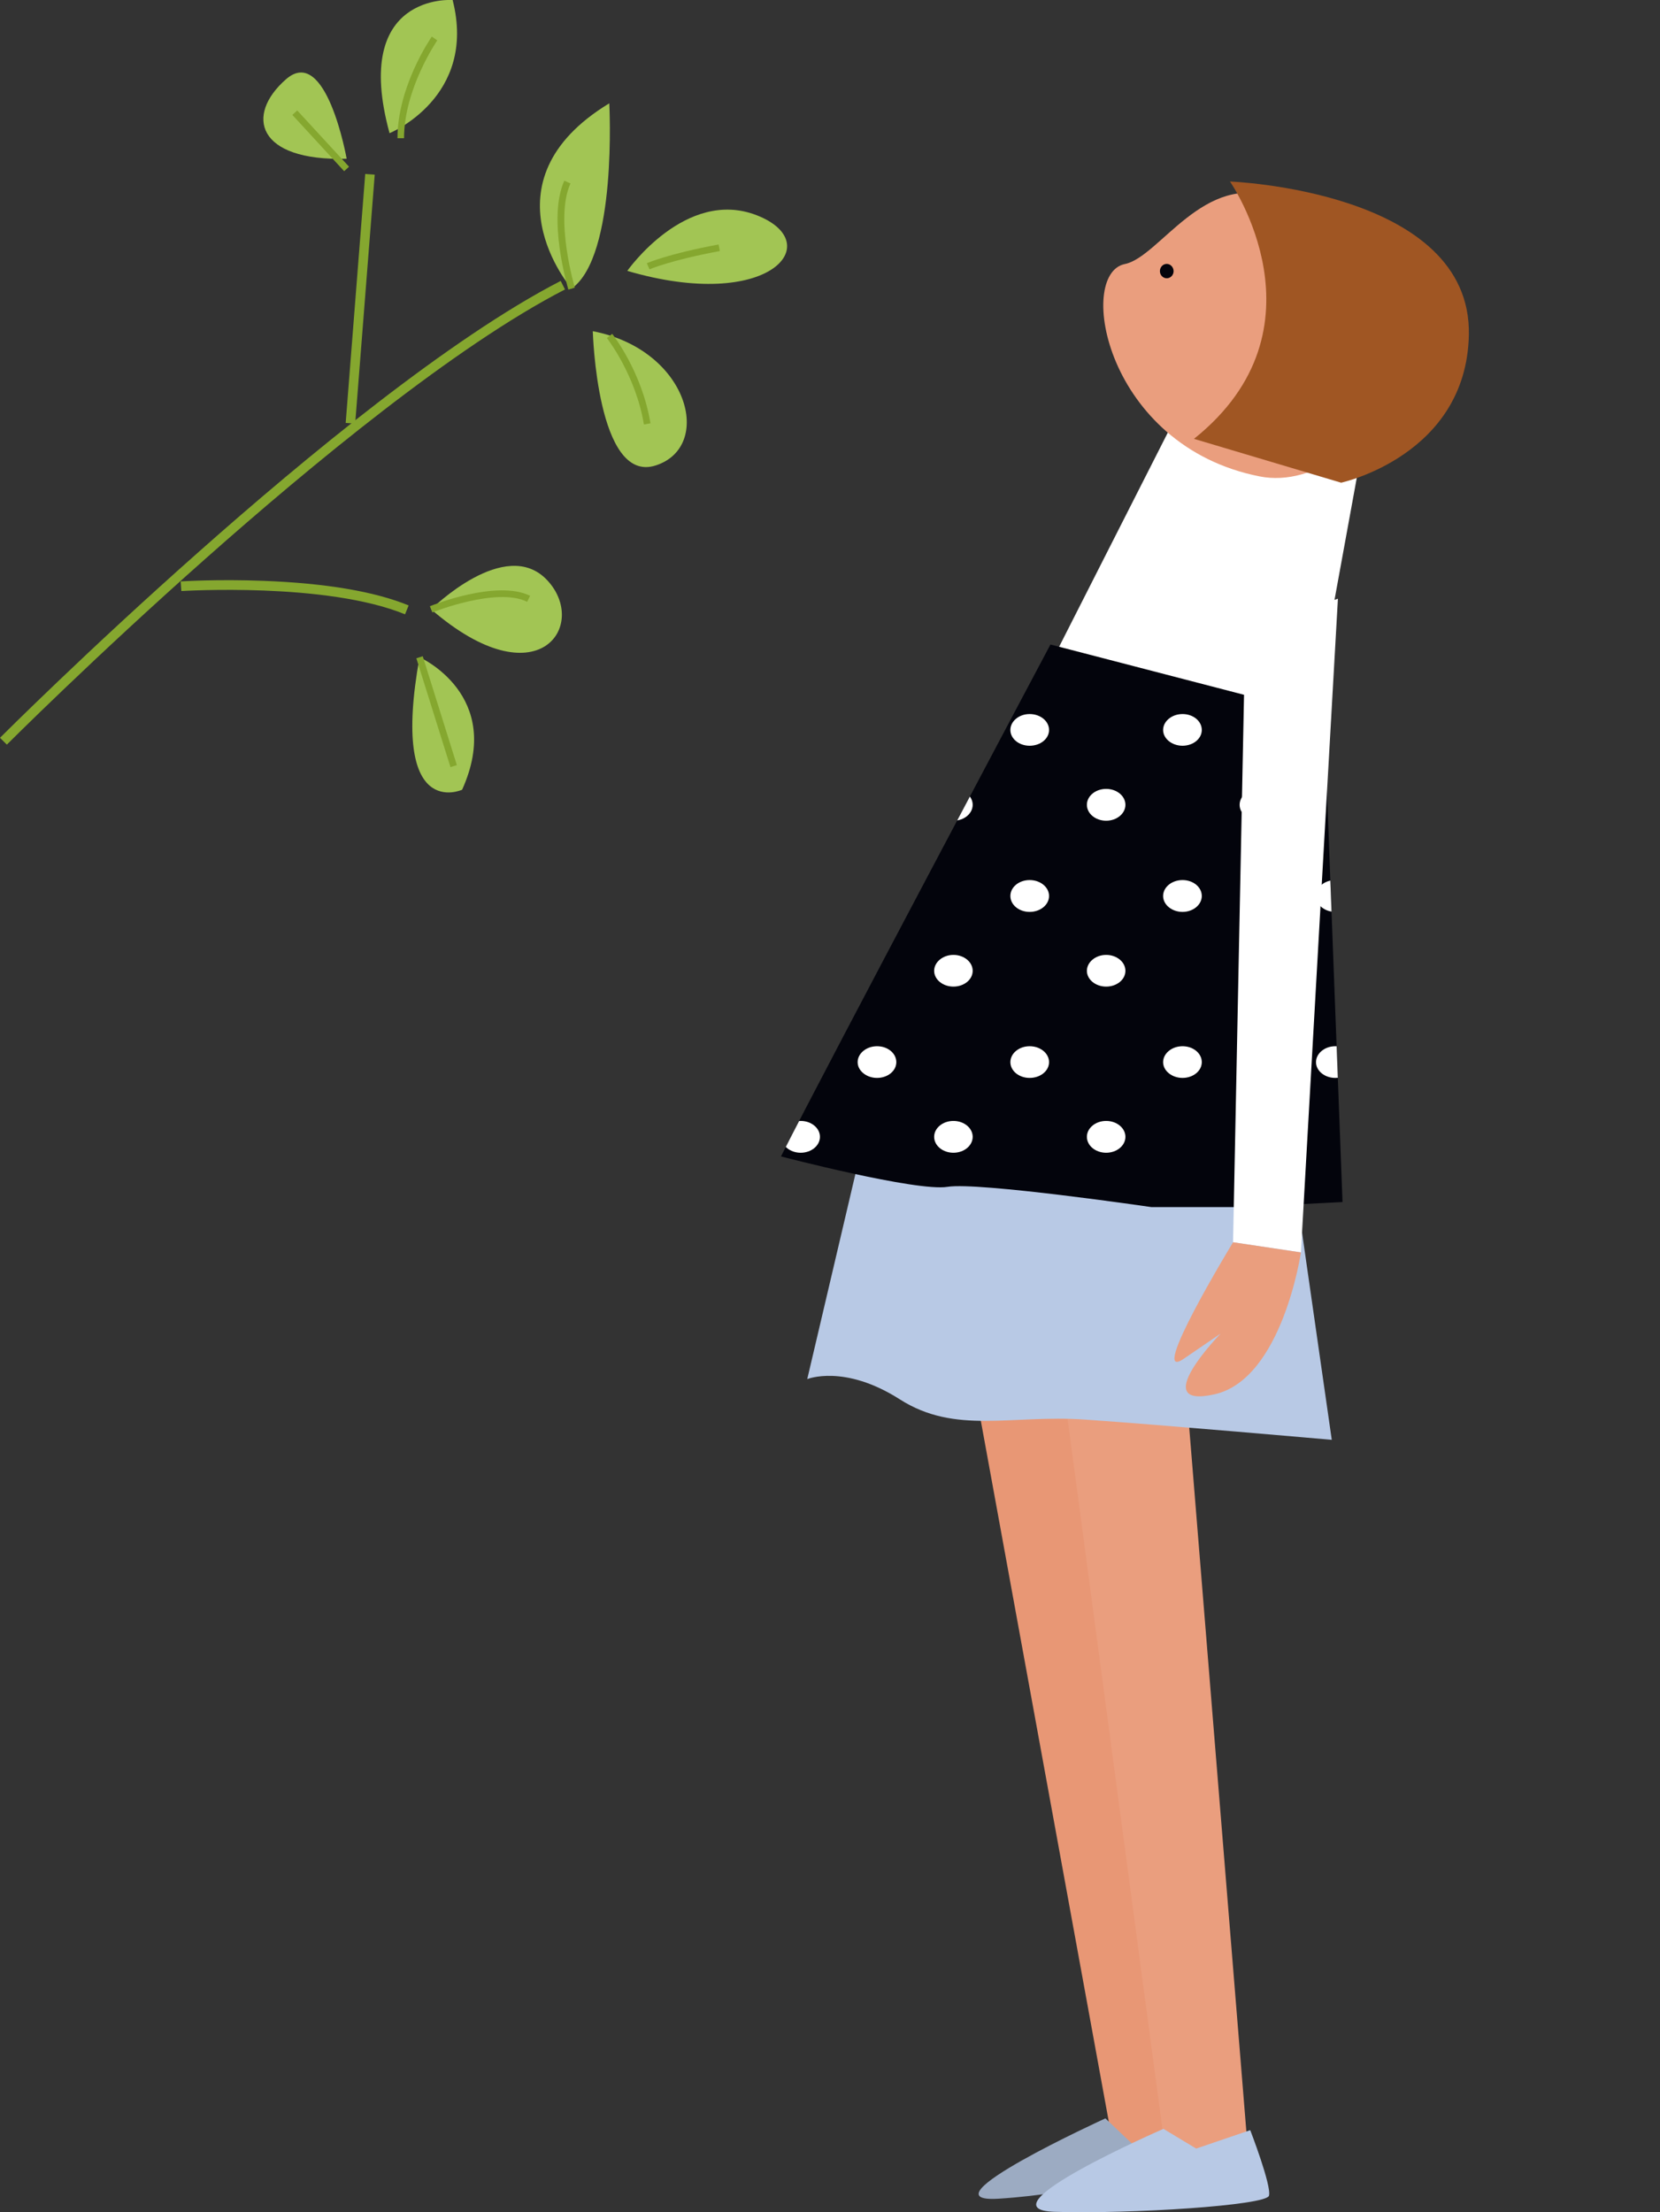 <?xml version="1.0" encoding="UTF-8"?>
<svg id="_レイヤー_2" data-name="レイヤー 2" xmlns="http://www.w3.org/2000/svg" xmlns:xlink="http://www.w3.org/1999/xlink" viewBox="0 0 118.9 158.44">
  <rect x="0" y="0" width="118.9" height="158.44" fill="#333333" stroke="none"/>
  <defs>
    <style>
      .cls-1 {
        clip-path: url(#clippath);
      }

      .cls-2 {
        fill: #03040c;
      }

      .cls-3 {
        fill: #e89775;
      }

      .cls-4 {
        fill: #ea9e7e;
      }

      .cls-5 {
        fill: #fff;
      }

      .cls-6 {
        fill: #a05623;
      }

      .cls-7 {
        fill: #85a72f;
      }

      .cls-8 {
        fill: #b8c9e5;
      }

      .cls-9 {
        fill: #9cabc2;
      }

      .cls-10 {
        fill: #a2c554;
      }
    </style>
    <clipPath id="clippath">
      <path class="cls-2" d="m55.93,82.82s9.72,2.54,11.94,2.18c2.21-.36,14.59,1.45,14.59,1.45h6.63l7.07-.36-1.32-34.84-19.6-5.09s-16.2,30.49-19.3,36.66Z"/>
    </clipPath>
  </defs>
  <g id="_レイヤー_1-2" data-name="レイヤー 1">
    <g>
      <g>
        <path class="cls-7" d="m.49,53.33c.06-.06,6.28-6.28,14.29-13.37,7.38-6.54,17.83-15.19,25.69-19.23l-.31-.61c-7.93,4.08-18.43,12.76-25.84,19.33C6.29,46.55.06,52.78,0,52.84l.49.49Z"/>
        <path class="cls-10" d="m42.46,23.72s.3,10.95,4.49,9.62c4.19-1.33,2.4-8.29-4.49-9.62Z"/>
        <path class="cls-10" d="m44.93,19.4s4.19-5.97,9.28-3.98c5.09,1.99.9,6.97-9.28,3.98Z"/>
        <path class="cls-10" d="m40.94,20.67s-6.59-7.63,2.7-13.27c0,0,.6,10.94-2.7,13.27Z"/>
        <path class="cls-7" d="m46.12,30.4l.47-.08c-.6-3.67-2.66-6.3-2.74-6.41l-.38.3s2.07,2.65,2.65,6.19Z"/>
        <path class="cls-7" d="m46.52,19.29s1.52-.66,5.04-1.31l-.09-.47c-3.58.66-5.08,1.32-5.14,1.34l.19.44Z"/>
        <path class="cls-7" d="m40.71,20.74l.46-.14s-1.46-4.92-.31-7.46l-.44-.2c-1.22,2.71.23,7.59.29,7.8Z"/>
        <polygon class="cls-7" points="25.44 30.34 26.84 12.51 26.16 12.46 24.76 30.29 25.44 30.34"/>
        <path class="cls-10" d="m27.9,9.54S34.2,6.97,32.42,0c0,0-7.27-.55-4.52,9.53Z"/>
        <path class="cls-10" d="m24.83,11.37s-1.46-8.25-4.36-5.68c-2.91,2.56-2.1,5.86,4.36,5.68Z"/>
        <path class="cls-7" d="m28.46,9.9h.48c0-3.55,2.36-6.97,2.38-7.01l-.39-.27c-.1.14-2.46,3.59-2.46,7.28Z"/>
        <polygon class="cls-7" points="24.65 12.26 25 11.94 21.29 7.91 20.94 8.23 24.65 12.26"/>
        <path class="cls-7" d="m29.01,44l.26-.64c-2.44-1-5.94-1.59-10.38-1.76-3.3-.13-5.92.04-5.95.04l.05.69c.1,0,10.37-.65,16.03,1.67Z"/>
        <path class="cls-10" d="m30.88,43.64s5.32-5.29,8.32-2.08c3,3.21-.67,8.69-8.32,2.08Z"/>
        <path class="cls-7" d="m30.97,43.86s4.59-1.84,6.79-.76l.21-.43c-2.4-1.17-6.99.67-7.18.75l.18.44Z"/>
        <path class="cls-10" d="m30.05,47.07s6.11,2.71,3.05,9.49c0,0-5.19,2.38-3.05-9.49Z"/>
        <rect class="cls-7" x="31.03" y="46.89" width=".48" height="8.17" transform="translate(-13.81 11.68) rotate(-17.4)"/>
      </g>
      <g>
        <polygon class="cls-3" points="69.31 96.59 79.99 155.08 84.45 154.34 79.03 97.31 69.31 96.59"/>
        <path class="cls-9" d="m79.17,151.72s-13.39,6.11-7.64,5.75c5.75-.36,12.37-2.09,13.7-2.45,1.33-.36,1.33-3.27,1.33-3.27l-4.93,2.3-2.45-2.33Z"/>
        <polygon class="cls-4" points="75.94 97.68 83.61 155.11 89.43 154.6 84.78 97.31 75.94 97.68"/>
        <path class="cls-8" d="m83.33,152.47s-13.26,5.77-7.79,5.94c5.47.17,15.14-.46,15.35-1.15.21-.69-1.34-4.7-1.34-4.7l-3.87,1.32-2.36-1.42Z"/>
        <path class="cls-8" d="m62.68,78.08l-4.86,20.69s2.65-1.09,6.63,1.45c3.98,2.54,7.96,1.09,13.26,1.45,5.31.36,17.68,1.45,17.68,1.45l-3.54-24.68-29.17-.36Z"/>
        <polygon class="cls-5" points="84.13 30.03 72.42 53.1 93.33 55.33 98.25 28.36 84.13 30.03"/>
        <g>
          <path class="cls-2" d="m55.93,82.82s9.72,2.54,11.94,2.18c2.21-.36,14.59,1.45,14.59,1.45h6.63l7.07-.36-1.32-34.84-19.6-5.09s-16.2,30.49-19.3,36.66Z"/>
          <g class="cls-1">
            <g>
              <path class="cls-5" d="m42.32,28.5c0,.63-.62,1.14-1.38,1.14s-1.39-.51-1.39-1.14.62-1.14,1.39-1.14,1.38.51,1.38,1.14Z"/>
              <path class="cls-5" d="m53.26,28.5c0,.63-.62,1.14-1.38,1.14s-1.38-.51-1.38-1.14.62-1.14,1.38-1.14,1.38.51,1.38,1.14Z"/>
              <path class="cls-5" d="m64.2,28.5c0,.63-.62,1.14-1.38,1.14s-1.39-.51-1.39-1.14.62-1.14,1.39-1.14,1.38.51,1.38,1.14Z"/>
              <path class="cls-5" d="m75.14,28.5c0,.63-.62,1.14-1.39,1.14s-1.38-.51-1.38-1.14.61-1.14,1.38-1.14,1.39.51,1.39,1.14Z"/>
              <path class="cls-5" d="m86.08,28.5c0,.63-.62,1.14-1.38,1.14s-1.39-.51-1.39-1.14.62-1.14,1.39-1.14,1.38.51,1.38,1.14Z"/>
              <path class="cls-5" d="m97.02,28.5c0,.63-.62,1.14-1.38,1.14s-1.38-.51-1.38-1.14.62-1.14,1.38-1.14,1.38.51,1.38,1.14Z"/>
              <path class="cls-5" d="m107.96,28.5c0,.63-.62,1.14-1.38,1.14s-1.38-.51-1.38-1.14.62-1.14,1.38-1.14,1.38.51,1.38,1.14Z"/>
              <path class="cls-5" d="m118.9,28.5c0,.63-.62,1.14-1.38,1.14s-1.38-.51-1.38-1.14.62-1.14,1.38-1.14,1.38.51,1.38,1.14Z"/>
              <path class="cls-5" d="m36.85,33.85c0,.63-.62,1.14-1.38,1.14s-1.39-.51-1.39-1.14.62-1.14,1.39-1.14,1.38.51,1.38,1.14Z"/>
              <path class="cls-5" d="m47.79,33.85c0,.63-.62,1.14-1.38,1.14s-1.38-.51-1.38-1.14.62-1.14,1.38-1.14,1.38.51,1.38,1.14Z"/>
              <path class="cls-5" d="m58.73,33.85c0,.63-.62,1.14-1.38,1.14s-1.38-.51-1.38-1.14.62-1.14,1.38-1.14,1.38.51,1.38,1.14Z"/>
              <path class="cls-5" d="m69.67,33.85c0,.63-.62,1.14-1.38,1.14s-1.38-.51-1.38-1.14.62-1.14,1.38-1.14,1.38.51,1.38,1.14Z"/>
              <path class="cls-5" d="m80.61,33.85c0,.63-.62,1.14-1.38,1.14s-1.38-.51-1.38-1.14.62-1.14,1.38-1.14,1.38.51,1.38,1.14Z"/>
              <path class="cls-5" d="m91.55,33.85c0,.63-.62,1.14-1.38,1.14s-1.38-.51-1.38-1.14.62-1.14,1.38-1.14,1.38.51,1.38,1.14Z"/>
              <path class="cls-5" d="m102.49,33.85c0,.63-.62,1.14-1.38,1.14s-1.38-.51-1.38-1.14.62-1.14,1.38-1.14,1.38.51,1.38,1.14Z"/>
              <path class="cls-5" d="m113.43,33.85c0,.63-.62,1.14-1.39,1.14s-1.38-.51-1.38-1.14.62-1.14,1.38-1.14,1.39.51,1.39,1.14Z"/>
              <path class="cls-5" d="m42.32,40.39c0,.62-.62,1.14-1.38,1.14s-1.39-.51-1.39-1.14.62-1.14,1.39-1.14,1.38.51,1.38,1.14Z"/>
              <path class="cls-5" d="m53.26,40.39c0,.62-.62,1.14-1.38,1.14s-1.38-.51-1.38-1.14.62-1.14,1.38-1.14,1.38.51,1.38,1.14Z"/>
              <path class="cls-5" d="m64.2,40.39c0,.62-.62,1.14-1.38,1.14s-1.39-.51-1.39-1.14.62-1.14,1.39-1.14,1.38.51,1.38,1.14Z"/>
              <path class="cls-5" d="m75.14,40.39c0,.62-.62,1.14-1.39,1.14s-1.38-.51-1.38-1.14.61-1.14,1.38-1.14,1.39.51,1.39,1.14Z"/>
              <path class="cls-5" d="m86.08,40.39c0,.62-.62,1.14-1.38,1.14s-1.39-.51-1.39-1.14.62-1.14,1.39-1.14,1.38.51,1.38,1.14Z"/>
              <path class="cls-5" d="m97.02,40.39c0,.62-.62,1.14-1.38,1.14s-1.38-.51-1.38-1.14.62-1.14,1.38-1.14,1.38.51,1.38,1.14Z"/>
              <ellipse class="cls-5" cx="106.57" cy="40.39" rx="1.38" ry="1.14"/>
              <path class="cls-5" d="m118.9,40.39c0,.62-.62,1.14-1.38,1.14s-1.38-.51-1.38-1.14.62-1.14,1.38-1.14,1.38.51,1.38,1.14Z"/>
              <path class="cls-5" d="m36.85,45.75c0,.63-.62,1.14-1.38,1.14s-1.39-.51-1.39-1.14.62-1.14,1.39-1.14,1.38.51,1.38,1.14Z"/>
              <path class="cls-5" d="m47.79,45.75c0,.63-.62,1.14-1.38,1.14s-1.38-.51-1.38-1.14.62-1.14,1.38-1.14,1.38.51,1.38,1.14Z"/>
              <path class="cls-5" d="m58.73,45.75c0,.63-.62,1.14-1.38,1.14s-1.38-.51-1.38-1.14.62-1.14,1.38-1.14,1.38.51,1.38,1.14Z"/>
              <path class="cls-5" d="m69.67,45.75c0,.63-.62,1.14-1.38,1.14s-1.38-.51-1.38-1.14.62-1.14,1.38-1.14,1.38.51,1.38,1.14Z"/>
              <path class="cls-5" d="m80.61,45.75c0,.63-.62,1.14-1.38,1.14s-1.38-.51-1.38-1.14.62-1.14,1.38-1.14,1.38.51,1.38,1.14Z"/>
              <path class="cls-5" d="m91.55,45.75c0,.63-.62,1.14-1.38,1.14s-1.38-.51-1.38-1.14.62-1.14,1.38-1.14,1.38.51,1.38,1.14Z"/>
              <path class="cls-5" d="m102.49,45.75c0,.63-.62,1.14-1.38,1.14s-1.38-.51-1.38-1.14.62-1.14,1.38-1.14,1.38.51,1.38,1.14Z"/>
              <path class="cls-5" d="m113.43,45.75c0,.63-.62,1.14-1.39,1.14s-1.38-.51-1.38-1.14.62-1.14,1.38-1.14,1.39.51,1.39,1.14Z"/>
              <path class="cls-5" d="m42.32,52.28c0,.63-.62,1.13-1.38,1.13s-1.39-.51-1.39-1.13.62-1.14,1.39-1.14,1.38.51,1.38,1.14Z"/>
              <path class="cls-5" d="m53.26,52.28c0,.63-.62,1.13-1.38,1.13s-1.38-.51-1.38-1.13.62-1.14,1.38-1.14,1.38.51,1.38,1.14Z"/>
              <path class="cls-5" d="m64.2,52.28c0,.63-.62,1.13-1.38,1.13s-1.39-.51-1.39-1.13.62-1.14,1.39-1.14,1.38.51,1.38,1.14Z"/>
              <path class="cls-5" d="m75.14,52.28c0,.63-.62,1.13-1.39,1.13s-1.38-.51-1.38-1.13.61-1.14,1.38-1.14,1.39.51,1.39,1.14Z"/>
              <path class="cls-5" d="m86.08,52.28c0,.63-.62,1.13-1.38,1.13s-1.39-.51-1.39-1.13.62-1.14,1.39-1.14,1.38.51,1.38,1.14Z"/>
              <path class="cls-5" d="m97.02,52.28c0,.63-.62,1.13-1.38,1.13s-1.38-.51-1.38-1.13.62-1.14,1.38-1.14,1.38.51,1.38,1.14Z"/>
              <path class="cls-5" d="m107.96,52.28c0,.63-.62,1.13-1.38,1.13s-1.38-.51-1.38-1.13.62-1.14,1.38-1.14,1.38.51,1.38,1.14Z"/>
              <path class="cls-5" d="m118.9,52.28c0,.63-.62,1.13-1.38,1.13s-1.38-.51-1.38-1.13.62-1.14,1.38-1.14,1.38.51,1.38,1.14Z"/>
              <path class="cls-5" d="m36.85,57.64c0,.63-.62,1.14-1.38,1.14s-1.39-.51-1.39-1.14.62-1.14,1.39-1.14,1.38.51,1.38,1.14Z"/>
              <path class="cls-5" d="m47.79,57.64c0,.63-.62,1.14-1.38,1.14s-1.38-.51-1.38-1.14.62-1.14,1.38-1.14,1.38.51,1.38,1.14Z"/>
              <path class="cls-5" d="m58.73,57.64c0,.63-.62,1.14-1.38,1.14s-1.38-.51-1.38-1.14.62-1.14,1.38-1.14,1.38.51,1.38,1.14Z"/>
              <path class="cls-5" d="m69.67,57.64c0,.63-.62,1.14-1.38,1.14s-1.38-.51-1.38-1.14.62-1.14,1.38-1.14,1.38.51,1.38,1.14Z"/>
              <path class="cls-5" d="m80.61,57.64c0,.63-.62,1.14-1.38,1.14s-1.38-.51-1.38-1.14.62-1.14,1.38-1.14,1.38.51,1.38,1.14Z"/>
              <path class="cls-5" d="m91.55,57.64c0,.63-.62,1.14-1.38,1.14s-1.38-.51-1.38-1.14.62-1.14,1.38-1.14,1.38.51,1.38,1.14Z"/>
              <path class="cls-5" d="m102.49,57.64c0,.63-.62,1.14-1.38,1.14s-1.38-.51-1.38-1.14.62-1.14,1.38-1.14,1.38.51,1.38,1.14Z"/>
              <path class="cls-5" d="m113.43,57.64c0,.63-.62,1.14-1.39,1.14s-1.38-.51-1.38-1.14.62-1.14,1.38-1.14,1.39.51,1.39,1.14Z"/>
              <path class="cls-5" d="m42.32,64.17c0,.63-.62,1.14-1.38,1.14s-1.39-.51-1.39-1.14.62-1.14,1.39-1.14,1.38.51,1.38,1.14Z"/>
              <path class="cls-5" d="m53.26,64.17c0,.63-.62,1.14-1.38,1.14s-1.38-.51-1.38-1.14.62-1.14,1.38-1.14,1.38.51,1.38,1.14Z"/>
              <path class="cls-5" d="m64.2,64.17c0,.63-.62,1.14-1.38,1.14s-1.39-.51-1.39-1.14.62-1.14,1.39-1.14,1.38.51,1.38,1.14Z"/>
              <path class="cls-5" d="m75.14,64.17c0,.63-.62,1.14-1.39,1.14s-1.38-.51-1.38-1.14.61-1.14,1.38-1.14,1.39.51,1.39,1.14Z"/>
              <path class="cls-5" d="m86.08,64.17c0,.63-.62,1.14-1.38,1.14s-1.39-.51-1.39-1.14.62-1.14,1.39-1.14,1.38.51,1.38,1.14Z"/>
              <path class="cls-5" d="m97.02,64.17c0,.63-.62,1.14-1.38,1.14s-1.38-.51-1.38-1.14.62-1.14,1.38-1.14,1.38.51,1.38,1.14Z"/>
              <ellipse class="cls-5" cx="106.57" cy="64.17" rx="1.38" ry="1.14"/>
              <path class="cls-5" d="m118.9,64.17c0,.63-.62,1.14-1.38,1.14s-1.38-.51-1.38-1.14.62-1.14,1.38-1.14,1.38.51,1.38,1.14Z"/>
              <path class="cls-5" d="m36.85,69.53c0,.63-.62,1.13-1.38,1.13s-1.39-.51-1.39-1.13.62-1.14,1.39-1.14,1.38.51,1.38,1.14Z"/>
              <path class="cls-5" d="m47.79,69.53c0,.63-.62,1.13-1.38,1.13s-1.38-.51-1.38-1.13.62-1.14,1.38-1.14,1.38.51,1.38,1.14Z"/>
              <path class="cls-5" d="m58.73,69.53c0,.63-.62,1.13-1.38,1.13s-1.38-.51-1.38-1.13.62-1.14,1.38-1.14,1.38.51,1.38,1.14Z"/>
              <path class="cls-5" d="m69.67,69.53c0,.63-.62,1.13-1.38,1.13s-1.38-.51-1.38-1.13.62-1.14,1.38-1.14,1.38.51,1.38,1.14Z"/>
              <path class="cls-5" d="m80.61,69.53c0,.63-.62,1.13-1.38,1.13s-1.38-.51-1.38-1.13.62-1.14,1.38-1.14,1.38.51,1.38,1.14Z"/>
              <path class="cls-5" d="m91.55,69.53c0,.63-.62,1.13-1.38,1.13s-1.38-.51-1.38-1.13.62-1.14,1.38-1.14,1.38.51,1.38,1.14Z"/>
              <path class="cls-5" d="m102.49,69.53c0,.63-.62,1.13-1.38,1.13s-1.38-.51-1.38-1.13.62-1.14,1.38-1.14,1.38.51,1.38,1.14Z"/>
              <path class="cls-5" d="m113.43,69.53c0,.63-.62,1.13-1.39,1.13s-1.38-.51-1.38-1.13.62-1.14,1.38-1.14,1.39.51,1.39,1.14Z"/>
              <path class="cls-5" d="m42.32,76.07c0,.63-.62,1.13-1.38,1.13s-1.39-.51-1.39-1.13.62-1.14,1.39-1.14,1.38.51,1.38,1.14Z"/>
              <path class="cls-5" d="m53.26,76.07c0,.63-.62,1.13-1.38,1.13s-1.38-.51-1.38-1.13.62-1.14,1.38-1.14,1.38.51,1.38,1.14Z"/>
              <path class="cls-5" d="m64.2,76.07c0,.63-.62,1.13-1.38,1.13s-1.39-.51-1.39-1.13.62-1.14,1.39-1.14,1.38.51,1.38,1.14Z"/>
              <path class="cls-5" d="m75.14,76.07c0,.63-.62,1.13-1.39,1.13s-1.38-.51-1.38-1.13.61-1.14,1.38-1.14,1.39.51,1.39,1.14Z"/>
              <path class="cls-5" d="m86.08,76.07c0,.63-.62,1.13-1.38,1.13s-1.39-.51-1.39-1.13.62-1.14,1.39-1.14,1.38.51,1.38,1.14Z"/>
              <path class="cls-5" d="m97.02,76.07c0,.63-.62,1.13-1.38,1.13s-1.38-.51-1.38-1.13.62-1.14,1.38-1.14,1.38.51,1.38,1.14Z"/>
              <path class="cls-5" d="m107.96,76.07c0,.63-.62,1.13-1.38,1.13s-1.38-.51-1.38-1.13.62-1.14,1.38-1.14,1.38.51,1.38,1.14Z"/>
              <path class="cls-5" d="m118.9,76.07c0,.63-.62,1.13-1.38,1.13s-1.38-.51-1.38-1.13.62-1.14,1.38-1.14,1.38.51,1.38,1.14Z"/>
              <path class="cls-5" d="m36.85,81.42c0,.63-.62,1.14-1.38,1.14s-1.39-.51-1.39-1.14.62-1.14,1.39-1.14,1.38.51,1.38,1.14Z"/>
              <path class="cls-5" d="m47.79,81.42c0,.63-.62,1.14-1.38,1.14s-1.38-.51-1.38-1.14.62-1.14,1.38-1.14,1.38.51,1.38,1.14Z"/>
              <path class="cls-5" d="m58.73,81.42c0,.63-.62,1.14-1.38,1.14s-1.38-.51-1.38-1.14.62-1.14,1.38-1.14,1.38.51,1.38,1.14Z"/>
              <path class="cls-5" d="m69.67,81.42c0,.63-.62,1.14-1.38,1.14s-1.38-.51-1.38-1.14.62-1.14,1.38-1.14,1.38.51,1.38,1.14Z"/>
              <path class="cls-5" d="m80.61,81.42c0,.63-.62,1.14-1.38,1.14s-1.38-.51-1.38-1.14.62-1.14,1.38-1.14,1.38.51,1.38,1.14Z"/>
              <path class="cls-5" d="m91.55,81.42c0,.63-.62,1.14-1.38,1.14s-1.38-.51-1.38-1.14.62-1.14,1.38-1.14,1.38.51,1.38,1.14Z"/>
              <path class="cls-5" d="m102.49,81.42c0,.63-.62,1.14-1.38,1.14s-1.38-.51-1.38-1.14.62-1.14,1.38-1.14,1.38.51,1.38,1.14Z"/>
              <path class="cls-5" d="m113.43,81.42c0,.63-.62,1.14-1.39,1.14s-1.38-.51-1.38-1.14.62-1.14,1.38-1.14,1.39.51,1.39,1.14Z"/>
              <path class="cls-5" d="m42.32,87.96c0,.63-.62,1.14-1.38,1.14s-1.39-.51-1.39-1.14.62-1.13,1.39-1.13,1.38.51,1.38,1.13Z"/>
              <path class="cls-5" d="m53.26,87.96c0,.63-.62,1.14-1.38,1.14s-1.38-.51-1.38-1.14.62-1.13,1.38-1.13,1.38.51,1.38,1.13Z"/>
              <path class="cls-5" d="m64.2,87.96c0,.63-.62,1.14-1.38,1.14s-1.39-.51-1.39-1.14.62-1.13,1.39-1.13,1.38.51,1.38,1.13Z"/>
              <path class="cls-5" d="m75.14,87.96c0,.63-.62,1.14-1.39,1.14s-1.38-.51-1.38-1.14.61-1.13,1.38-1.13,1.39.51,1.39,1.13Z"/>
              <path class="cls-5" d="m86.08,87.96c0,.63-.62,1.14-1.38,1.14s-1.39-.51-1.39-1.14.62-1.13,1.39-1.13,1.38.51,1.38,1.13Z"/>
              <path class="cls-5" d="m97.02,87.96c0,.63-.62,1.14-1.38,1.14s-1.38-.51-1.38-1.14.62-1.13,1.38-1.13,1.38.51,1.38,1.13Z"/>
              <path class="cls-5" d="m107.96,87.96c0,.63-.62,1.14-1.38,1.14s-1.38-.51-1.38-1.14.62-1.13,1.38-1.13,1.38.51,1.38,1.13Z"/>
              <path class="cls-5" d="m118.9,87.96c0,.63-.62,1.14-1.38,1.14s-1.38-.51-1.38-1.14.62-1.13,1.38-1.13,1.38.51,1.38,1.13Z"/>
              <path class="cls-5" d="m36.85,93.32c0,.63-.62,1.14-1.38,1.14s-1.39-.51-1.39-1.14.62-1.14,1.39-1.14,1.38.51,1.38,1.14Z"/>
              <path class="cls-5" d="m47.79,93.32c0,.63-.62,1.14-1.38,1.14s-1.38-.51-1.38-1.14.62-1.14,1.38-1.14,1.38.51,1.38,1.14Z"/>
              <path class="cls-5" d="m58.73,93.32c0,.63-.62,1.14-1.38,1.14s-1.38-.51-1.38-1.14.62-1.14,1.38-1.14,1.38.51,1.38,1.14Z"/>
              <path class="cls-5" d="m69.67,93.32c0,.63-.62,1.14-1.38,1.14s-1.38-.51-1.38-1.14.62-1.14,1.38-1.14,1.38.51,1.38,1.14Z"/>
              <path class="cls-5" d="m80.61,93.32c0,.63-.62,1.14-1.38,1.14s-1.38-.51-1.38-1.14.62-1.14,1.38-1.14,1.38.51,1.38,1.14Z"/>
              <path class="cls-5" d="m91.55,93.32c0,.63-.62,1.14-1.38,1.14s-1.38-.51-1.38-1.14.62-1.14,1.38-1.14,1.38.51,1.38,1.14Z"/>
              <path class="cls-5" d="m102.49,93.32c0,.63-.62,1.14-1.38,1.14s-1.38-.51-1.38-1.14.62-1.14,1.38-1.14,1.38.51,1.38,1.14Z"/>
              <path class="cls-5" d="m113.43,93.32c0,.63-.62,1.14-1.39,1.14s-1.38-.51-1.38-1.14.62-1.14,1.38-1.14,1.39.51,1.39,1.14Z"/>
              <path class="cls-5" d="m42.32,99.85c0,.63-.62,1.14-1.38,1.14s-1.39-.51-1.39-1.14.62-1.14,1.39-1.14,1.38.51,1.38,1.14Z"/>
              <path class="cls-5" d="m53.26,99.85c0,.63-.62,1.14-1.38,1.14s-1.38-.51-1.38-1.14.62-1.14,1.38-1.14,1.38.51,1.38,1.14Z"/>
              <path class="cls-5" d="m64.2,99.85c0,.63-.62,1.14-1.38,1.14s-1.39-.51-1.39-1.14.62-1.14,1.39-1.14,1.38.51,1.38,1.14Z"/>
              <path class="cls-5" d="m75.14,99.85c0,.63-.62,1.14-1.39,1.14s-1.38-.51-1.38-1.14.61-1.14,1.38-1.14,1.39.51,1.39,1.14Z"/>
              <path class="cls-5" d="m86.08,99.85c0,.63-.62,1.14-1.38,1.14s-1.39-.51-1.39-1.14.62-1.14,1.39-1.14,1.38.51,1.38,1.14Z"/>
              <path class="cls-5" d="m97.02,99.85c0,.63-.62,1.14-1.38,1.14s-1.38-.51-1.38-1.14.62-1.14,1.38-1.14,1.38.51,1.38,1.14Z"/>
              <path class="cls-5" d="m107.96,99.85c0,.63-.62,1.14-1.38,1.14s-1.38-.51-1.38-1.14.62-1.14,1.38-1.14,1.38.51,1.38,1.14Z"/>
              <path class="cls-5" d="m118.9,99.85c0,.63-.62,1.14-1.38,1.14s-1.38-.51-1.38-1.14.62-1.14,1.38-1.14,1.38.51,1.38,1.14Z"/>
              <path class="cls-5" d="m36.85,105.21c0,.63-.62,1.14-1.38,1.14s-1.39-.51-1.39-1.14.62-1.13,1.39-1.13,1.38.51,1.38,1.13Z"/>
              <path class="cls-5" d="m47.79,105.21c0,.63-.62,1.14-1.38,1.14s-1.38-.51-1.38-1.14.62-1.13,1.38-1.13,1.38.51,1.38,1.13Z"/>
              <path class="cls-5" d="m58.73,105.21c0,.63-.62,1.14-1.38,1.14s-1.38-.51-1.38-1.14.62-1.13,1.38-1.13,1.38.51,1.38,1.13Z"/>
              <path class="cls-5" d="m69.67,105.21c0,.63-.62,1.14-1.38,1.14s-1.38-.51-1.38-1.14.62-1.13,1.38-1.13,1.38.51,1.38,1.13Z"/>
              <path class="cls-5" d="m80.61,105.21c0,.63-.62,1.14-1.38,1.14s-1.38-.51-1.38-1.14.62-1.13,1.38-1.13,1.38.51,1.38,1.13Z"/>
              <path class="cls-5" d="m91.55,105.21c0,.63-.62,1.14-1.38,1.14s-1.38-.51-1.38-1.14.62-1.13,1.38-1.13,1.38.51,1.38,1.13Z"/>
              <path class="cls-5" d="m102.49,105.21c0,.63-.62,1.14-1.38,1.14s-1.38-.51-1.38-1.14.62-1.13,1.38-1.13,1.38.51,1.38,1.13Z"/>
              <path class="cls-5" d="m113.43,105.21c0,.63-.62,1.14-1.39,1.14s-1.38-.51-1.38-1.14.62-1.13,1.38-1.13,1.39.51,1.39,1.13Z"/>
            </g>
          </g>
        </g>
        <polygon class="cls-5" points="95.83 42.88 93.18 89.69 88.32 88.97 89.2 45.05 95.83 42.88"/>
        <path class="cls-4" d="m88.32,88.97s-6.19,10.16-3.54,8.35l2.65-1.81s-5.3,5.44-.44,4.35c4.86-1.09,6.19-10.16,6.19-10.16l-4.86-.73Z"/>
        <path class="cls-4" d="m90.22,34.12c7.94,1.57,17.53-13.56,1.15-19.92-5.12-1.99-8.31,4.21-10.8,4.71-3.5.71-1.37,13.03,9.65,15.21Z"/>
        <path class="cls-6" d="m88.1,13s7.31,10.52-2.58,18.43l10.54,3.14s8.97-1.94,9.15-10.58c.21-10.34-17.11-10.99-17.11-10.99Z"/>
        <path class="cls-2" d="m83.08,19.42c0,.28.22.51.49.51s.49-.23.49-.51-.22-.52-.49-.52-.49.23-.49.52Z"/>
      </g>
    </g>
  </g>
</svg>